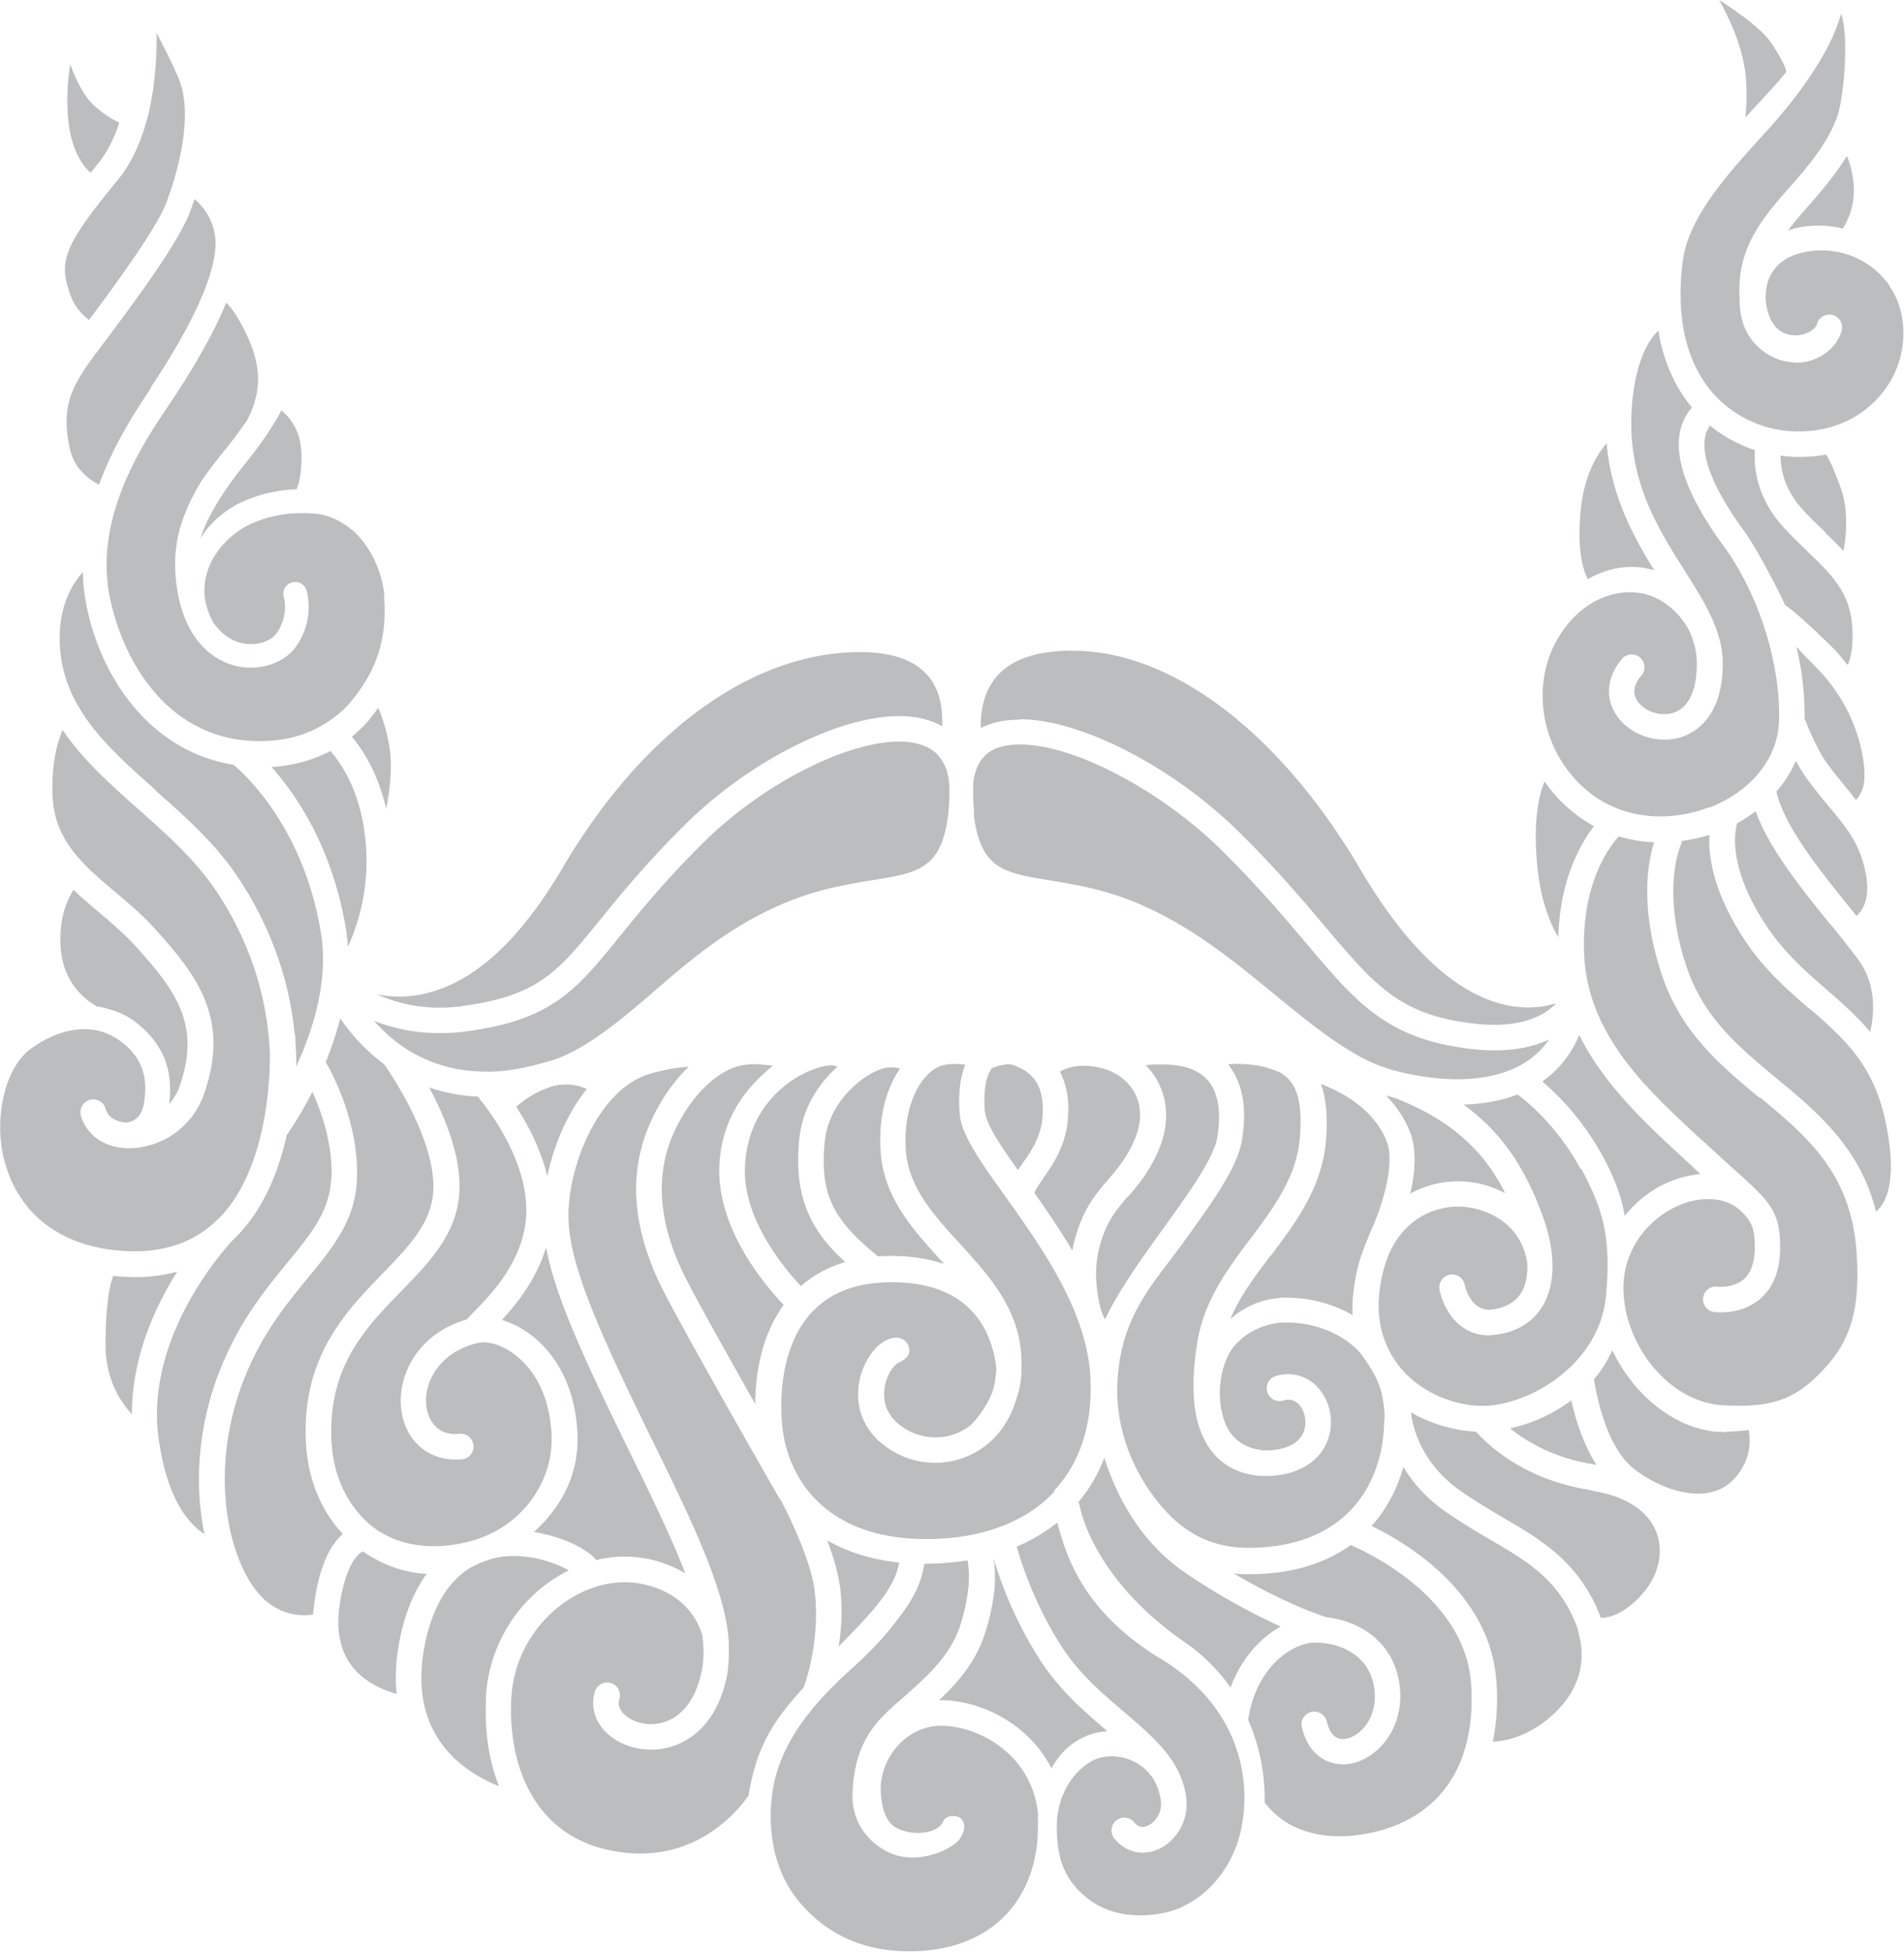<svg xmlns="http://www.w3.org/2000/svg" viewBox="0 0 81 83"><path d="M69.118 51.71c.614-.767 1.32-1.25 2.132-1.542a4.35 4.35 0 0 1 1.092-.24l-.345-.323-.53-.49c-1.5-1.39-3.25-3.013-4.285-5.104a4.485 4.485 0 0 1-1.57 1.98c.63.53 1.71 1.59 2.596 3.22.452.84.79 1.69.91 2.51zm-27.69-17.05c.292 2.3 1.272 2.46 3.256 2.782.955.156 2.147.35 3.447.863 2.38.94 4.28 2.495 6.11 3.998 1.38 1.127 2.69 2.208 4.07 2.86 1.17.54 2.81.734 3.65.734 2.23-.005 3.36-.84 3.938-1.692-.57.267-1.322.462-2.31.462a8.46 8.46 0 0 1-.91-.05c-3.634-.397-4.94-1.935-7.095-4.488-.91-1.08-2.04-2.41-3.59-3.95-2.6-2.57-6.3-4.52-8.6-4.52-.7 0-1.22.172-1.544.53-.19.2-.32.48-.397.81-.11.42-.03 1.27-.01 1.643zm20.88 15.585a4.23 4.23 0 0 1 1.73.502c-.774-1.55-2.035-3.024-4.712-4.063l-.366-.1c.416.422.772.926 1.015 1.533.314.78.222 1.77.018 2.643a4.222 4.222 0 0 1 2.314-.515zm-18.93-19.66c2.6 0 6.538 2.03 9.365 4.828 1.584 1.568 2.73 2.923 3.65 4.014 2.118 2.503 3.18 3.76 6.384 4.11.273.028.54.044.79.044 1.495 0 2.266-.52 2.638-.92-.32.1-.713.18-1.175.18a4.45 4.45 0 0 1-.85-.08c-2.175-.42-4.302-2.38-6.324-5.82-3.31-5.62-7.75-9.09-11.882-9.26-1.72-.07-2.935.31-3.61 1.13-.55.67-.653 1.53-.64 2.15.46-.237 1.01-.356 1.655-.356zm4.593 20.302c-.51.603-.96 1.125-1.23 2.28-.19.822-.11 1.673.05 2.358.05.22.13.412.22.582.6-1.267 1.57-2.608 2.517-3.92 1.034-1.44 2.11-2.928 2.257-3.823.173-1.032.05-1.848-.35-2.36-.326-.42-.857-.664-1.58-.72a7.622 7.622 0 0 0-1.115.007c.18.19.336.39.464.61.52.9.54 1.99.054 3.08-.395.89-.86 1.43-1.27 1.91zm6.07 2.523c-.67.887-1.31 1.736-1.7 2.688a3.54 3.54 0 0 1 2.39-.915c.98 0 1.96.252 2.81.743-.03-.653.05-1.4.28-2.25.117-.42.47-1.266.5-1.33.33-.704 1.094-2.762.667-3.823-.52-1.293-1.752-2.024-2.795-2.428.258.696.274 1.5.23 2.24-.13 2.11-1.27 3.618-2.37 5.076zM11.55 32.618c1.05 1.173 2.587 3.405 3.166 6.88.04.253.07.508.086.76a8.785 8.785 0 0 0 .66-5.163c-.292-1.707-1.02-2.722-1.41-3.16-.74.394-1.584.623-2.503.683zm4.17-2.024a5.91 5.91 0 0 1-.75.735c.454.54 1.11 1.54 1.46 3.07.165-.83.25-1.74.164-2.44a6.974 6.974 0 0 0-.503-1.86 6.12 6.12 0 0 1-.37.48zm7.69 15.635a3.895 3.895 0 0 0-1.447.84c.476.73 1.038 1.77 1.32 2.95.27-1.29.83-2.65 1.68-3.71a2.2 2.2 0 0 0-1.55-.09zm20.966 3.9c-.145.2-.34.48-.356.58l.01.06a35.27 35.27 0 0 1 1.59 2.41l.06-.284c.333-1.413.91-2.084 1.466-2.738.398-.465.772-.9 1.102-1.644.336-.76.334-1.504-.003-2.09-.35-.6-1.016-1-1.83-1.085-.645-.07-1.076.09-1.327.235.292.55.41 1.22.34 2.02-.096 1.163-.652 1.95-1.06 2.53zM25.38 66.34a4.962 4.962 0 0 1 2.16-.052 5.037 5.037 0 0 1 1.613.62c-.527-1.376-1.3-2.994-2.247-4.92-1.96-4-3.27-6.77-3.675-8.947-.4 1.34-1.23 2.39-1.88 3.09.4.12.81.32 1.19.6.7.518 1.888 1.74 2.02 4.16.11 1.78-.7 3.227-1.85 4.257 1.07.168 2.18.63 2.68 1.21zM19.6 42.79c3.29-.426 4.117-1.443 5.93-3.675.877-1.077 1.968-2.42 3.638-4.07 2.688-2.662 6.503-4.593 9.073-4.593.73 0 1.34.148 1.84.433.03-.624-.05-1.477-.58-2.122-.66-.8-1.88-1.138-3.63-1.005-4.36.33-8.72 3.67-11.95 9.168-1.89 3.212-3.95 5.023-6.15 5.388a4.634 4.634 0 0 1-1.74-.032 6.44 6.44 0 0 0 2.67.57c.3 0 .61-.02.92-.06zm1.086 2.786c.647 0 1.482-.083 2.81-.49 1.325-.404 2.86-1.654 4.31-2.912 1.567-1.354 3.34-2.89 5.828-3.874 1.3-.513 2.49-.707 3.446-.863 1.985-.32 2.965-.48 3.256-2.78.014-.16.124-1.167-.005-1.65a1.81 1.81 0 0 0-.43-.897c-.35-.38-.91-.573-1.66-.573-2.27 0-5.84 1.84-8.3 4.277-1.63 1.61-2.7 2.93-3.56 3.987-1.88 2.32-2.91 3.59-6.63 4.07a8.43 8.43 0 0 1-1.06.06 7.548 7.548 0 0 1-2.78-.52c.92 1.05 2.44 2.16 4.78 2.16zm-3.618 9.333c-1.49 1.53-3.03 3.12-2.976 6.12.035 1.95.87 3.1 1.564 3.73 1.025.92 2.588 1.25 4.36.78 2.106-.56 3.567-2.47 3.445-4.59-.11-1.98-1.03-2.95-1.58-3.36-.64-.48-1.24-.558-1.59-.47-1.62.39-2.32 1.72-2.14 2.77.05.28.29 1.192 1.4 1.084a.542.542 0 0 1 .59.49.54.54 0 0 1-.484.592c-1.313.127-2.347-.675-2.567-1.988-.248-1.49.637-3.34 2.75-3.95l.232-.24c.76-.76 2.35-2.348 2.32-4.48-.034-2.415-2.016-4.7-2.04-4.724l-.025-.04a7.445 7.445 0 0 1-2.07-.39c.638 1.186 1.337 2.84 1.29 4.33-.056 1.84-1.223 3.043-2.46 4.315zm55.64-20.56c1.782-.69 2.92-2.09 2.975-3.67.082-2.43-.865-5.43-2.358-7.46-2.414-3.29-2.125-5-1.346-5.89-.58-.7-1.18-1.75-1.43-3.27-.37.36-.84 1.09-1.05 2.54-.5 3.45.92 5.69 2.17 7.67.82 1.29 1.59 2.52 1.62 3.85.04 2.413-1.24 3.066-1.79 3.235-.23.07-.46.1-.69.1-.81 0-1.63-.398-2.06-1.067-.48-.74-.38-1.626.26-2.374a.544.544 0 0 1 .82.715c-.33.38-.39.74-.18 1.067.293.453.972.683 1.52.52.68-.208 1.04-.98 1.015-2.18-.003-.436-.128-.88-.328-1.332l-.02-.03c-.334-.63-1.08-1.416-2.104-1.56-.89-.127-1.944.176-2.795 1.06-1.85 1.92-1.697 5.033.175 6.972 1.68 1.74 3.98 1.7 5.58 1.09zm-2.805-10.2c.16.02.318.06.47.1-.9-1.457-1.83-3.17-2.024-5.4-.44.51-.98 1.43-1.11 2.93-.16 1.72.15 2.55.31 2.85.91-.522 1.74-.572 2.35-.486zM67.81 35.13a6.095 6.095 0 0 1-2.1-1.896c-.23.546-.48 1.58-.33 3.383.12 1.536.52 2.572.914 3.24.064-2.425.925-3.953 1.517-4.726zm8.226-25.324l.356-.105a4.342 4.342 0 0 1 2.004.02 3.07 3.07 0 0 0 .47-1.77 4.07 4.07 0 0 0-.295-1.32c-.48.79-1.06 1.46-1.59 2.07-.33.38-.66.75-.93 1.12zm-8.784 39.92c-1.033-1.905-2.382-2.957-2.692-3.183-.625.242-1.384.4-2.298.43 1.8 1.307 2.698 2.95 3.33 4.634.597 1.593.605 2.994.024 3.948-.417.686-1.118 1.105-2.023 1.21l-.272.018c-1.34 0-1.95-1.242-2.08-1.94a.542.542 0 1 1 1.07-.204c.03.11.26 1.15 1.17 1.05.57-.08.98-.31 1.228-.7.195-.32.283-.75.27-1.25-.237-1.67-1.66-2.34-2.73-2.42-1.202-.09-2.81.55-3.374 2.63-.46 1.68-.19 3.05.613 4.1.91 1.192 2.41 1.735 3.587 1.735 1.94 0 4.98-1.734 5.25-4.696.22-2.445-.114-3.646-1.055-5.384zm6.992-44.72l.077-.087c.55-.6 1.22-1.3 1.67-1.86.01-.1-.19-.59-.69-1.3C75 1.33 74.2.68 73.14 0c.547.99 1.066 2.222 1.14 3.416.038.598.02 1.126-.03 1.59zm1.62-1.847h-.003l.01-.01zm-8 59.13l.055.01c-.58-.91-.91-2-1.07-2.75a6.777 6.777 0 0 1-2.61 1.19c.69.56 1.89 1.28 3.61 1.54zM33.4 46.16c-.753.6-1.663 1.7-1.71 3.554-.057 2.163 1.693 4.244 2.383 4.978a4.907 4.907 0 0 1 1.887-1.023c-1.34-1.22-2.224-2.61-1.957-5.23.135-1.32.826-2.37 1.63-3.08l-.18-.05c-.224-.05-1.14.13-2.053.85zm4.44-.766c-.722 0-2.56 1.222-2.753 3.148-.242 2.367.473 3.42 2.27 4.89l.044-.006c1.04-.06 1.96.053 2.76.324l-.12-.14c-1.21-1.326-2.46-2.697-2.58-4.674-.09-1.5.27-2.69.83-3.5a1.958 1.958 0 0 0-.433-.05zm4.074 1.913c.04.5.663 1.43 1.392 2.45l.18-.26c.37-.524.793-1.12.863-1.99.12-1.47-.53-1.936-1.19-2.197-.29-.116-.7.005-.98.123v.012l.03-.02c-.008 0-.43.402-.31 1.872zm-9.98-2.04c-1.407 0-2.767 1.6-3.39 3.19-.675 1.73-.474 3.7.604 5.85.465.93 1.81 3.33 2.982 5.402.006-1.68.427-3.14 1.21-4.22-.75-.78-2.805-3.17-2.74-5.82.06-2.26 1.35-3.6 2.284-4.35a9.53 9.53 0 0 0-.933-.07h-.01zm22.523 23.89a27.057 27.057 0 0 1-3.976-2.236c-1.98-1.33-2.99-3.32-3.5-4.93a6.537 6.537 0 0 1-1.1 1.88l.05.15c.01.05.5 3.07 4.48 5.82a7.815 7.815 0 0 1 1.94 1.92c.46-1.243 1.274-2.114 2.127-2.59zm-9.614-5.77c.975-1.036 1.502-2.43 1.553-4.073.002-.34.002-.665-.023-.97-.23-2.74-2.114-5.38-3.635-7.51-1.028-1.437-1.837-2.57-1.908-3.447-.08-1.006.055-1.673.233-2.11a2.797 2.797 0 0 0-.807-.006c-.926.12-1.846 1.53-1.723 3.6.095 1.6 1.164 2.77 2.297 4.01 1.342 1.47 2.726 2.99 2.622 5.33.01.445-.07.86-.198 1.23-.335 1.176-1.077 2.06-2.122 2.495-.437.183-.895.27-1.348.27-.84 0-1.67-.3-2.34-.882-.852-.736-1.148-1.84-.793-2.945.23-.7.76-1.433 1.44-1.494a.545.545 0 0 1 .59.5c.03.3-.19.433-.49.59-.09.026-.42.36-.54.933-.072.36-.11 1.05.52 1.6a2.45 2.45 0 0 0 2.56.43 2.43 2.43 0 0 0 .55-.32l.05-.052c.007-.01.62-.606.91-1.444a4.01 4.01 0 0 0 .14-.83l.003-.104-.03-.266c-.53-2.996-2.94-3.49-4.87-3.38l-.332.03c-1.122.125-2.023.562-2.68 1.302-.91 1.032-1.34 2.655-1.21 4.57.167 2.42 1.867 5.005 6.135 5.005 2.33 0 4.227-.7 5.47-2.03zm-9.008 6.47c1.192-1.22 2.235-2.29 2.417-3.41-1.16-.123-2.19-.44-3.062-.945.266.703.477 1.41.553 2.033.107.893.053 1.75-.063 2.48l.155-.16zM5.723 54.31l-.162-.003a8.203 8.203 0 0 1-.74-.05c-.1.234-.33.98-.33 2.945 0 1.412.59 2.363 1.12 2.94 0-2.433.99-4.584 1.93-6.066a6.83 6.83 0 0 1-1.81.234zm69.134-7.623c-1.63-1.352-3.312-2.75-4.133-5.16-1-2.95-.607-4.92-.353-5.707a6.12 6.12 0 0 1-1.51-.254c-.47.53-1.58 2.088-1.47 4.983.13 3.42 2.63 5.73 4.82 7.76l.54.49c.41.38.76.7 1.07.972 1.468 1.326 1.91 1.726 1.91 3.284 0 .952-.28 1.68-.836 2.166-.58.51-1.3.587-1.69.587l-.285-.016a.543.543 0 1 1 .15-1.076s.67.075 1.12-.32c.3-.27.46-.72.46-1.34 0-.59-.05-.9-.32-1.268l-.145-.163c-.66-.756-1.74-.74-2.55-.45-1.306.47-2.606 1.79-2.57 3.69.05 2.36 1.95 4.746 4.188 4.89 2.254.14 3.246-.3 4.48-1.69 1.135-1.28 1.39-2.74 1.25-4.81-.23-3.367-2.113-4.93-4.106-6.586zm2.084-3.815c-.91-.795-1.85-1.614-2.66-2.81-1.38-2.055-1.61-3.613-1.56-4.56a6.74 6.74 0 0 1-1.17.26l-.04.156c-.012.035-.875 1.917.26 5.255.725 2.123 2.22 3.364 3.8 4.677 1.755 1.455 3.557 2.95 4.24 5.674.078-.064.156-.145.234-.257.33-.482.625-1.513.143-3.683-.523-2.362-1.774-3.45-3.224-4.712zm-3.51 18.03l-.33-.013c-1.85-.12-3.61-1.57-4.51-3.47a5.262 5.262 0 0 1-.78 1.24c.08.51.488 2.87 1.72 3.82 1.03.78 2.23 1.17 3.15 1 .575-.1 1.034-.42 1.37-.944a2.33 2.33 0 0 0 .34-1.728 6.638 6.638 0 0 1-.943.072zm4.44-21.585c-1.24-1.532-2.62-3.242-3.18-4.817a6.587 6.587 0 0 1-.79.51c-.11.372-.4 1.92 1.3 4.442.728 1.08 1.616 1.852 2.47 2.6.65.563 1.31 1.136 1.89 1.834.18-.78.27-2.017-.5-3.07a41.16 41.16 0 0 0-1.18-1.5zM57.48 65.69c-1.055.767-2.484 1.255-4.365 1.255-.212 0-.42-.01-.63-.035 2.28 1.348 3.873 1.838 3.893 1.846l.037.015c1.5.17 2.957 1.12 3.14 3.02.168 1.74-.972 3.02-2.122 3.21-.74.13-1.724-.2-2.05-1.55a.54.54 0 0 1 .4-.65.55.55 0 0 1 .66.4c.09.39.305.83.813.74.585-.093 1.334-.852 1.223-2.03-.15-1.52-1.46-2.06-2.54-2.06-.9 0-2.5.98-2.84 3.286a8.367 8.367 0 0 1 .7 3.503c.152.207.327.394.522.562.893.758 2.193 1.04 3.67.8 3.17-.522 4.843-2.86 4.59-6.42-.265-3.706-4.545-5.636-5.108-5.872zm10.227-2.318c-2.837-.422-4.408-1.923-4.91-2.488a6.312 6.312 0 0 1-2.77-.822c.038.386.3 2.072 2.1 3.332.626.44 1.235.797 1.82 1.142 1.487.872 2.893 1.697 3.832 3.52.13.25.23.5.32.745.35 0 1.06-.16 1.87-1.14.61-.74.8-1.7.5-2.5-.36-.93-1.35-1.56-2.78-1.77zm-.573 5.953a5.02 5.02 0 0 0-.32-.772c-.794-1.542-1.95-2.22-3.415-3.08a27.837 27.837 0 0 1-1.9-1.188 6.195 6.195 0 0 1-1.8-1.905 6.176 6.176 0 0 1-1.35 2.514c1.41.678 5.035 2.78 5.31 6.596a9.385 9.385 0 0 1-.15 2.574c.452-.017 1.16-.147 1.96-.68.745-.5 2.23-1.784 1.71-3.85l-.055-.21zm9.76-45.876c-.347-.34-.71-.68-1.065-1.08-1.14-1.27-1.22-2.6-1.17-3.23a5.918 5.918 0 0 1-1.91-1.04c-.59.79-.08 2.4 1.44 4.47.49.66 1.36 2.31 1.724 3.1v.037c.01.012.472.274 2.137 1.92.12.116.45.53.557.656.14-.346.273-.928.172-1.837-.15-1.333-.925-2.073-1.905-3.013zm3.5-11.29c-1.05-1.46-2.63-1.68-3.74-1.41-.846.2-1.395.75-1.51 1.51l-.035.39c.06.92.44 1.5 1.08 1.6.55.08 1.05-.22 1.11-.47a.543.543 0 1 1 1.05.283c-.21.76-1.02 1.375-1.96 1.36l-.35-.04a2.455 2.455 0 0 1-1.52-.936c-.356-.476-.526-1.07-.51-1.77a5.314 5.314 0 0 1-.005-.62c.087-1.77 1.13-2.958 2.142-4.107.75-.853 1.523-1.734 1.984-2.903.317-.805.54-3.52.193-4.465-.5 1.836-2.12 3.85-3.22 5.055-1.617 1.77-3.285 3.6-3.52 5.5-.29 2.33.14 4.24 1.25 5.54a4.843 4.843 0 0 0 3.54 1.67c1.805.05 3.355-.815 4.146-2.313.66-1.254.6-2.843-.15-3.88zm-2.744 10.5c.265.25.53.51.778.77.118-.65.222-1.73-.123-2.69-.29-.81-.495-1.21-.614-1.41-.37.07-.74.1-1.13.1h-.18a6.395 6.395 0 0 1-.63-.056c-.005.49.117 1.38.9 2.25.33.37.68.7 1.015 1.023zm.206 11.7c-.284-.34-.6-.73-.953-1.2a6.344 6.344 0 0 1-.5-.81c-.2.47-.48.91-.83 1.31.324 1.48 1.88 3.4 3.14 4.96l.27.33c.32-.29.716-.97.215-2.468-.28-.838-.704-1.35-1.345-2.13zm-28.48 36.18c-3.52-2.14-4.072-4.68-4.4-5.79a7.23 7.23 0 0 1-1.723 1.02c.202.72.763 2.46 1.905 4.24.745 1.16 1.724 1.99 2.67 2.8 1.277 1.09 2.487 2.12 2.642 3.71.09.92-.443 1.83-1.267 2.15a1.55 1.55 0 0 1-.59.113c-.47 0-.912-.22-1.228-.63a.545.545 0 0 1 .863-.664c.155.2.335.25.557.16.32-.127.63-.53.584-1.04a2.43 2.43 0 0 0-.37-1.04l-.08-.088c-.49-.66-1.48-.967-2.25-.696-.83.29-1.71 1.38-1.73 2.81-.02 1.43.33 2.3 1.18 3.03 1.09.95 2.53.92 3.47.7 1.54-.36 2.866-1.793 3.214-3.645.417-2.18-.185-5.165-3.466-7.156zm27.038-43.07a12.42 12.42 0 0 1 .355 3.11l.06.11c0 .02.46 1.19.93 1.82.34.45.65.826.92 1.156l.28.353c.09-.09.2-.246.294-.523.21-.63-.02-2.99-1.794-4.91-.397-.424-.742-.75-1.066-1.11zm-62.31 22.64c.058-1.48-.448-2.87-.815-3.68a15.36 15.36 0 0 1-1.09 1.84c-.33 1.477-.94 3.06-2.06 4.235l-.23.23-.01.01c-.04.04-3.78 3.95-3.15 8.43.36 2.59 1.282 3.64 1.95 4.06-.42-1.99-.31-4.44.6-6.82.83-2.17 2-3.59 2.94-4.733 1-1.22 1.79-2.184 1.85-3.566zM6.418 16.47c2.305-3.458 2.766-5.26 2.75-6.165-.02-.89-.493-1.49-.89-1.84L8.09 9c-.52 1.382-2.57 4.116-3.8 5.747l-.24.32c-1.07 1.43-1.46 2.308-1.073 4.027.186.84.795 1.29 1.234 1.518.66-1.796 1.65-3.272 2.22-4.128zm.203 17.15c1.25 1.103 2.54 2.245 3.49 3.67 1.61 2.41 2.23 4.753 2.42 6.643l.03.13.02.46c.02.29.03.57.02.83.72-1.55 1.39-3.678 1.05-5.698-.74-4.5-3.27-6.76-3.72-7.135-3.53-.564-5.67-3.704-6.27-6.864a7.96 7.96 0 0 1-.135-1.33c-.46.516-.95 1.36-.984 2.642-.082 2.942 1.946 4.74 4.09 6.64zm40.49 40.002c-.95-.814-2.03-1.737-2.86-3.022a17.135 17.135 0 0 1-1.99-4.356c.11.605.14 1.644-.35 3.19-.38 1.225-1.16 2.112-1.96 2.87l.09-.004c1.57 0 3.7.934 4.69 2.903.5-.92 1.21-1.29 1.62-1.433a2.96 2.96 0 0 1 .77-.15zM3.79 13.602c1.15-1.54 2.87-3.883 3.29-4.995.085-.226.225-.613.36-1.085l.04-.14c.323-1.177.61-2.83.137-4-.2-.5-.573-1.25-.955-1.986.02 1.962-.26 4.574-1.68 6.294-2.318 2.805-2.46 3.442-2.024 4.75a2.3 2.3 0 0 0 .827 1.162zm5.575 38.16c1.855-1.95 2.108-5.34 2.12-6.85-.06-1.866-.545-4.41-2.28-7.013-.87-1.31-2.104-2.41-3.3-3.47-1.18-1.05-2.38-2.11-3.24-3.39-.225.53-.47 1.4-.432 2.72.05 1.96 1.267 2.99 2.675 4.18.576.483 1.167.983 1.69 1.566 1.858 2.05 3.187 3.87 2.08 7.02a3.422 3.422 0 0 1-3.18 2.305h-.08c-.98-.03-1.737-.56-1.974-1.383a.543.543 0 0 1 1.048-.3c.14.486.655.58.914.595l.086-.026c.36-.084.56-.38.632-.81.138-.82.115-1.905-1.155-2.737-.97-.636-2.34-.535-3.67.44-1.14.84-1.63 3.152-1.04 5 .73 2.336 2.75 3.55 5.33 3.6 1.56.034 2.824-.46 3.773-1.457zM3.85 7.352l.29-.354c.42-.51.722-1.124.936-1.783-.272-.12-.626-.336-1.065-.717-.42-.374-.77-1.07-1.02-1.76A9.18 9.18 0 0 0 2.9 5.06c.127 1.337.626 1.998.958 2.29zm.27 35.443c.49.09 1.105.257 1.62.65 1.304 1 1.613 2.155 1.46 3.503a2.34 2.34 0 0 0 .443-.762c.91-2.597-.145-4.035-1.86-5.933-.478-.53-1.04-1.005-1.584-1.467-.36-.307-.73-.617-1.07-.946-.24.37-.58 1.08-.56 2.19.02 1.765 1.1 2.512 1.55 2.765zm30.542 24.883c-.14-1.147-.838-2.706-1.42-3.842l-.087-.116c-.167-.292-4.087-7.13-4.982-8.924-1.22-2.44-1.436-4.704-.64-6.733.384-.98.998-1.968 1.77-2.698-.375.016-.89.088-1.584.277-2.32.63-3.64 4.155-3.53 6.306.1 2.11 1.53 5.156 3.69 9.562 1.65 3.352 2.79 5.823 3.08 7.833.08.6.06 1.478-.04 1.954-.44 2.115-1.68 2.778-2.38 2.986-.276.08-.56.12-.84.12-.734 0-1.45-.268-1.93-.753-.48-.482-.646-1.108-.46-1.718a.543.543 0 1 1 1.04.318c-.07.223-.005.437.19.635.316.32.98.567 1.69.355.803-.237 1.38-1.005 1.62-2.165.096-.46.103-.96.032-1.51-.133-.5-.66-1.815-2.573-2.208-1.15-.236-2.42.105-3.495.935a5.33 5.33 0 0 0-2.063 3.943c-.152 2.944 1.067 6.213 4.96 6.563 3.056.275 4.75-1.878 5.14-2.454.31-1.945.96-3.088 2.33-4.57.18-.45.71-2.222.48-4.096zm-13.99 4.5a6.43 6.43 0 0 1 2.483-4.747 6.248 6.248 0 0 1 1.043-.65c-.59-.34-1.736-.74-2.908-.57l-.262.05a4.92 4.92 0 0 0-1.01.4c-.928.57-1.58 1.61-1.907 3.1-.37 1.7-.18 3.12.57 4.24.69 1.04 1.75 1.638 2.55 1.96-.43-1.08-.63-2.35-.55-3.77zm-5.234-6.205c-.008.007-.696.253-.99 2.295-.157 1.075.025 1.952.54 2.605.537.683 1.338 1.008 1.885 1.16-.08-.78-.02-1.623.178-2.52.25-1.117.64-1.953 1.1-2.585-.93-.04-1.89-.38-2.71-.955zm-.848-.734c-.766-.82-1.55-2.15-1.587-4.19-.063-3.45 1.715-5.28 3.282-6.9 1.13-1.17 2.108-2.17 2.152-3.59.064-2.28-2.06-5.25-2.087-5.29l-.004-.01a8.213 8.213 0 0 1-1.87-1.95 14.69 14.69 0 0 1-.62 1.86c.113.18 1.426 2.43 1.33 4.97-.067 1.742-1.007 2.89-2.095 4.21-.93 1.14-2 2.433-2.76 4.43-1.63 4.278-.4 8.397 1.2 9.468a2.48 2.48 0 0 0 1.79.41c.01-.185.03-.37.06-.566.25-1.71.78-2.503 1.22-2.87zm29.58 12.01c-.203-2.63-2.536-3.86-4.137-3.86-.665 0-1.3.28-1.786.79a2.85 2.85 0 0 0-.72 1.35l-.03.14a2.62 2.62 0 0 0-.03.48c.034.81.25 1.34.646 1.57.665.37 1.79.29 2.02-.28.113-.276.678-.284.82-.02.145.265.04.53-.124.78-.28.42-1.88 1.233-3.18.49-.75-.417-1.43-1.227-1.38-2.446.09-2.386 1.21-3.224 2.25-4.14.95-.845 1.93-1.716 2.34-3.01.46-1.47.38-2.35.3-2.74a11.06 11.06 0 0 1-1.8.145l-.03-.004-.05.245c-.153.763-.57 1.466-1.113 2.15-.45.603-1.07 1.3-1.933 2.07-1.895 1.703-3.135 3.366-3.39 5.38-.147 1.215-.076 3.12 1.23 4.62 1.06 1.216 2.522 2.005 4.543 2.02 3.26.03 5.27-1.86 5.52-4.74 0-.02.04-.616.01-1.006zm14.732-16.88a4.57 4.57 0 0 0-.216-1.44l-.113-.26c-.164-.36-.405-.73-.72-1.16-.812-.86-1.99-1.27-3.118-1.27-1.31 0-2.197.812-2.476 1.374-.52 1.05-.46 2.426.03 3.24l.11.146c.5.603 1.14.646 1.35.68l.27-.004c.74-.04 1.26-.32 1.44-.786.15-.385.07-.873-.2-1.162-.19-.196-.41-.25-.68-.165a.544.544 0 0 1-.346-1.03 1.7 1.7 0 0 1 1.81.45c.565.6.734 1.525.422 2.31-.348.87-1.223 1.404-2.395 1.47-1.175.063-2.13-.398-2.693-1.29l-.064-.12-.038-.064-.038-.076c-.527-.996-.568-2.43-.31-4.08.27-1.76 1.25-3.11 2.24-4.418 1.043-1.39 2.04-2.705 2.143-4.487.09-1.45-.153-2.243-.892-2.64-.213-.085-.625-.23-.91-.276-.575-.083-.98-.082-1.26-.046l.022.03c.6.77.79 1.846.562 3.205-.19 1.145-1.238 2.6-2.45 4.28-1.315 1.826-2.774 3.212-2.85 6.19-.054 2.03.826 3.952 2.08 5.31.984 1.06 2.13 1.54 3.49 1.54 4.267 0 5.784-2.83 5.784-5.478zM11.97 17.45a4.55 4.55 0 0 1-.324.568c-.415.69-.885 1.286-1.348 1.867-.704.888-1.464 2.012-1.78 3.034.357-.63 1.04-1.21 1.624-1.5a6.033 6.033 0 0 1 2.474-.61c.123-.27.288-1.01.172-1.89a2.3 2.3 0 0 0-.817-1.47zm4.386 7.915c-.096-1.216-.77-2.398-1.506-2.93-.383-.28-.806-.5-1.28-.575-.782-.09-1.894-.07-2.984.463-.823.405-1.496 1.154-1.757 1.96-.23.7-.16 1.415.21 2.122l-.01.004c.32.49.75.82 1.26.94.67.15 1.27-.11 1.49-.44.514-.75.308-1.47.298-1.5a.505.505 0 0 1 .962-.31c.013.05.374 1.202-.43 2.375-.398.577-1.14.916-1.936.916-.204 0-.41-.02-.617-.067-.64-.15-2.12-.75-2.52-3.267-.165-1.055-.08-1.915.15-2.685.245-.846.79-1.812 1.04-2.143a24.8 24.8 0 0 1 .762-.993 21.25 21.25 0 0 0 1.02-1.358c.63-1.195.64-2.305-.057-3.73-.4-.82-.688-1.147-.83-1.274-.484 1.19-1.26 2.582-2.32 4.176-.98 1.47-3.43 4.85-2.595 8.514.705 3.09 2.837 6.07 6.556 5.95.96-.03 1.8-.27 2.52-.713l.096-.06c.366-.24.693-.484.99-.833 1.207-1.42 1.608-2.81 1.47-4.56z" fill="#BBBDBF"/></svg>